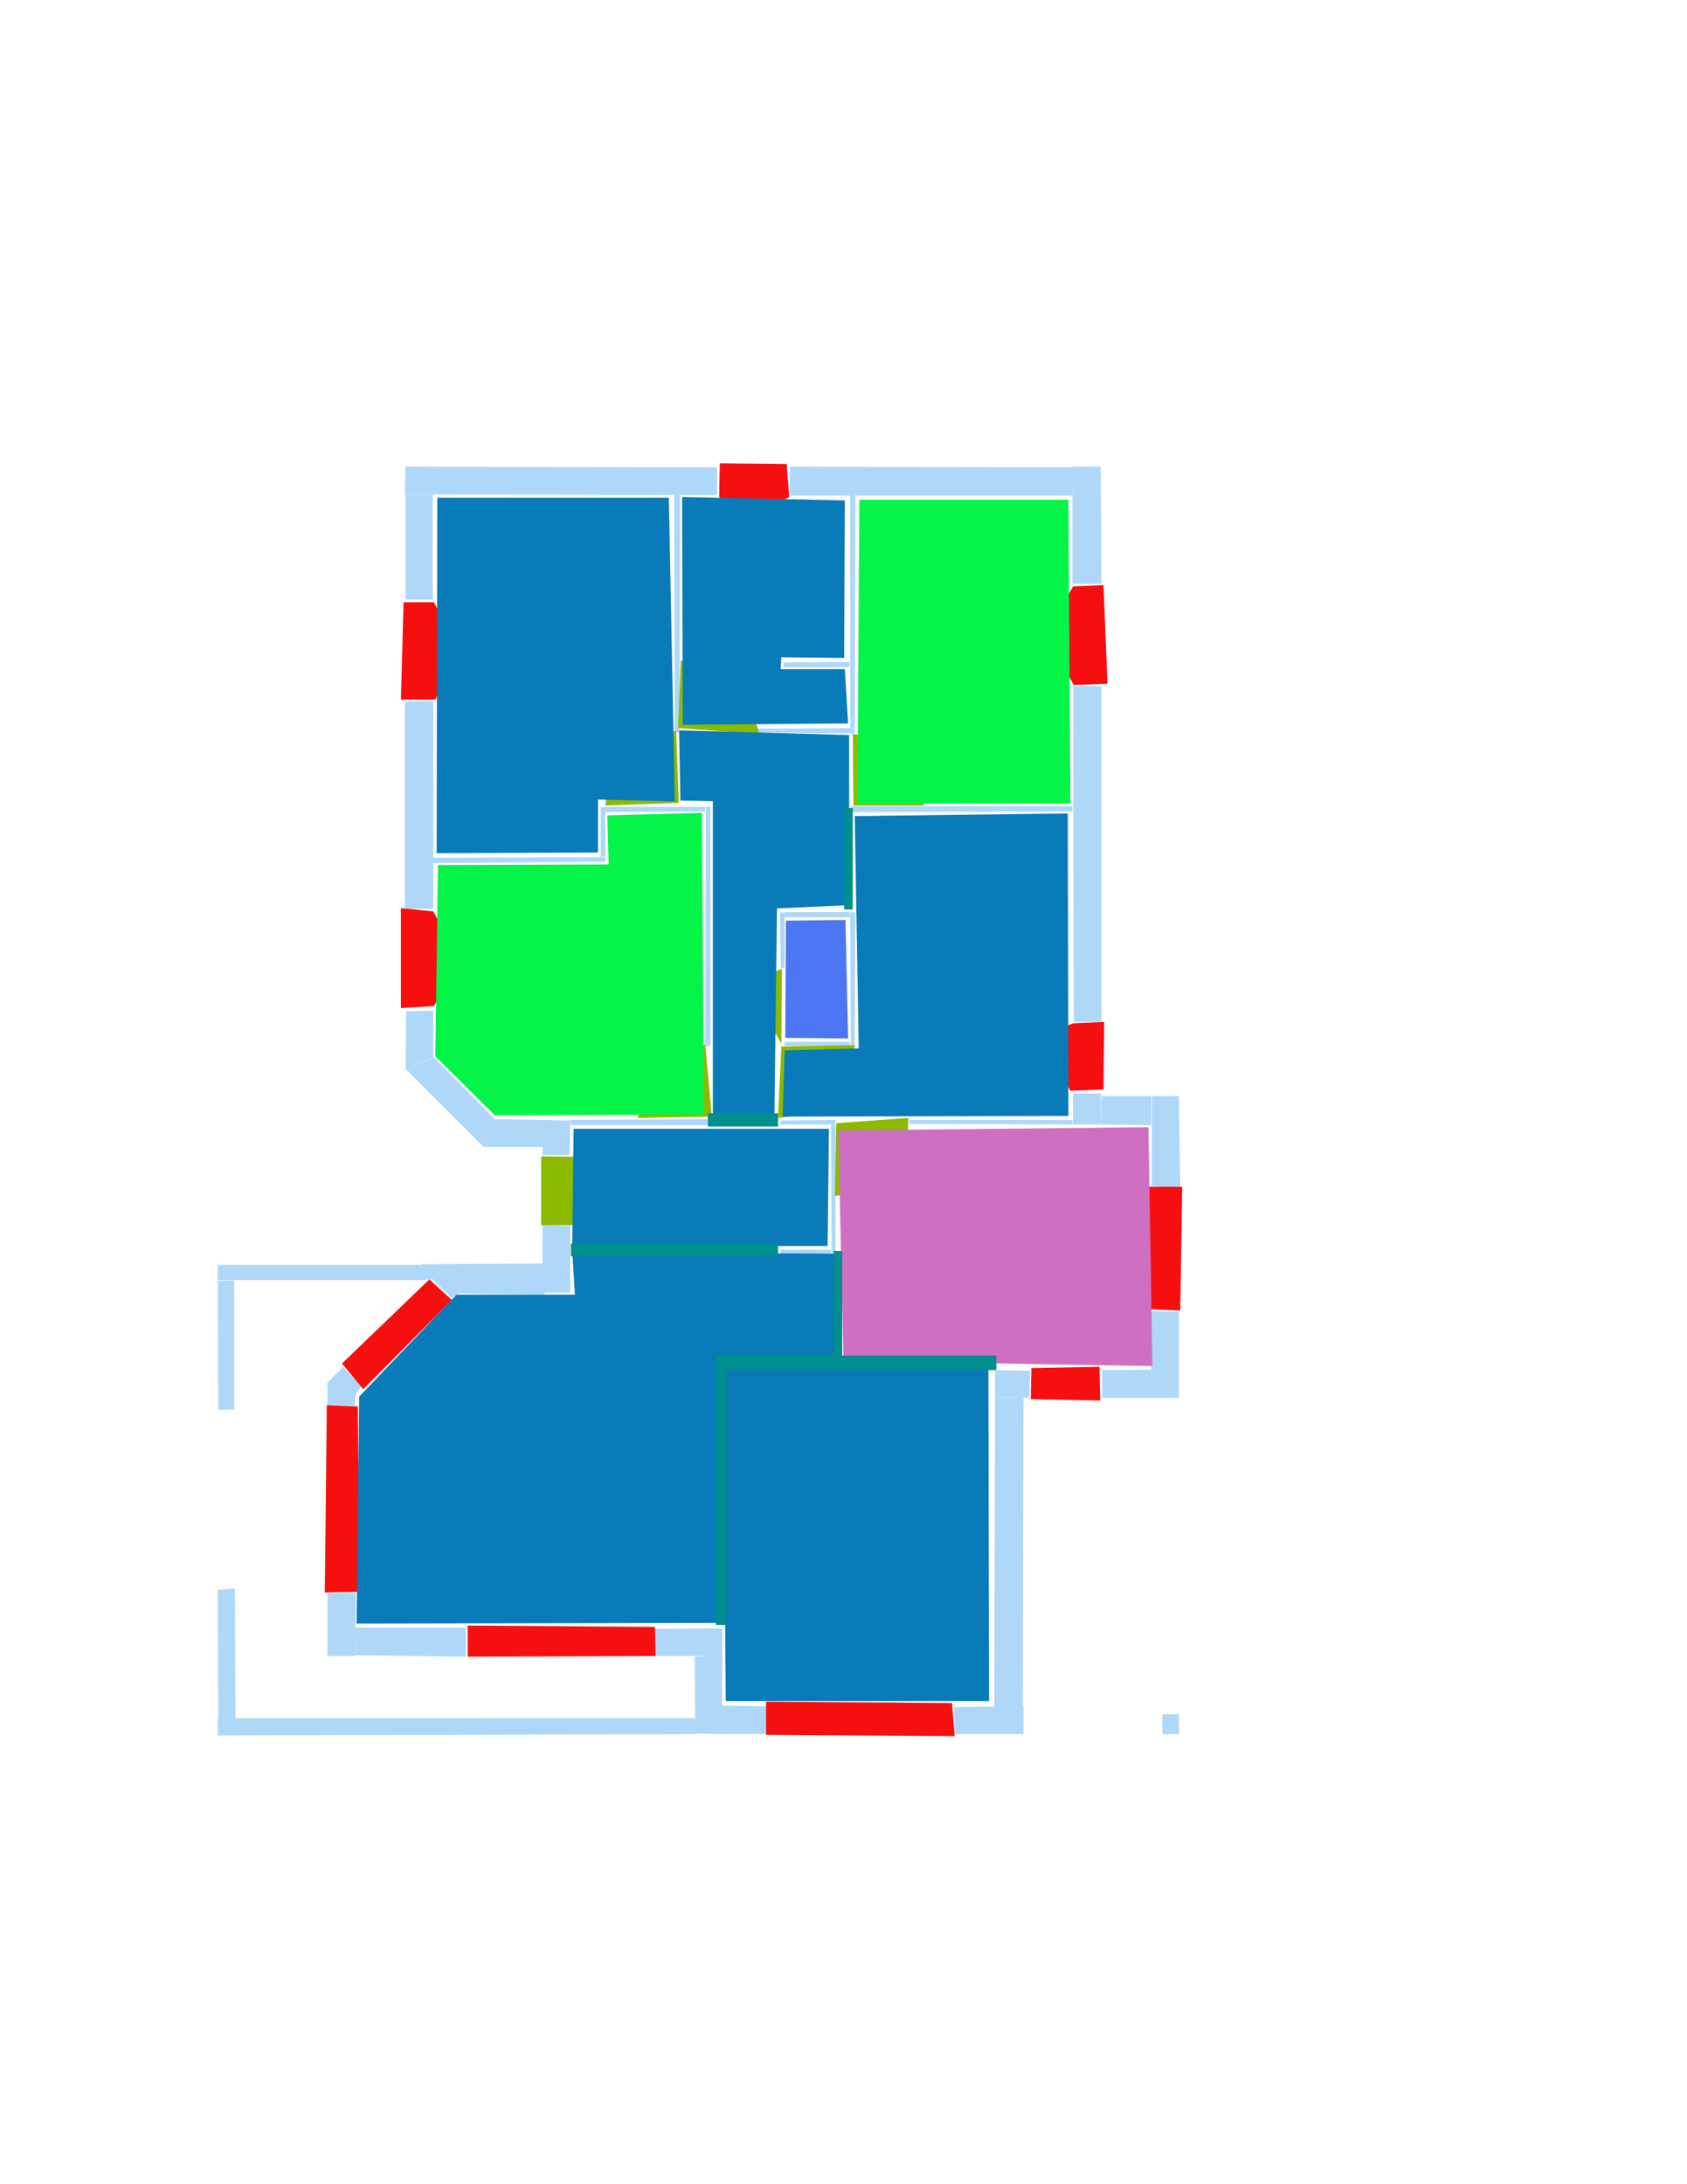 <ns0:svg xmlns:ns0="http://www.w3.org/2000/svg" version="1.1" width="2550" height="3300">
<ns0:width>2480</ns0:width>
<ns0:height>3508</ns0:height>
<ns0:nclasslabel>50</ns0:nclasslabel>
<ns0:nclassappear>5</ns0:nclassappear>
<ns0:class>Bidet-1</ns0:class>
<ns0:class>Bidet-2</ns0:class>
<ns0:class>Bidet-3</ns0:class>
<ns0:class>Bidet-4</ns0:class>
<ns0:class>Door</ns0:class>
<ns0:class>Door-1</ns0:class>
<ns0:class>Door-23</ns0:class>
<ns0:class>Oven-1</ns0:class>
<ns0:class>Oven-2</ns0:class>
<ns0:class>Oven-3</ns0:class>
<ns0:class>Oven-4</ns0:class>
<ns0:class>Parking</ns0:class>
<ns0:class>Roof</ns0:class>
<ns0:class>Room</ns0:class>
<ns0:class>Separation</ns0:class>
<ns0:class>Sink-1</ns0:class>
<ns0:class>Sink-11</ns0:class>
<ns0:class>Sink-12</ns0:class>
<ns0:class>Sink-13</ns0:class>
<ns0:class>Sink-14</ns0:class>
<ns0:class>Sink-2</ns0:class>
<ns0:class>Sink-3</ns0:class>
<ns0:class>Sink-4</ns0:class>
<ns0:class>Sink-5</ns0:class>
<ns0:class>Sink-6</ns0:class>
<ns0:class>Sofa-1</ns0:class>
<ns0:class>Sofa-3</ns0:class>
<ns0:class>Sofa-4</ns0:class>
<ns0:class>Sofa-5</ns0:class>
<ns0:class>Sofa-6</ns0:class>
<ns0:class>Sofa-7</ns0:class>
<ns0:class>Sofa-8</ns0:class>
<ns0:class>Sofa-9</ns0:class>
<ns0:class>Stairs-1</ns0:class>
<ns0:class>Table-1</ns0:class>
<ns0:class>Table-2</ns0:class>
<ns0:class>Table-3</ns0:class>
<ns0:class>Table-4</ns0:class>
<ns0:class>Table-5</ns0:class>
<ns0:class>Table-6</ns0:class>
<ns0:class>Table-7</ns0:class>
<ns0:class>Text</ns0:class>
<ns0:class>Tub-1</ns0:class>
<ns0:class>Tub-3</ns0:class>
<ns0:class>TV-1</ns0:class>
<ns0:class>TV-2</ns0:class>
<ns0:class>Wall</ns0:class>
<ns0:class>Wall-1</ns0:class>
<ns0:class>Wallieee</ns0:class>
<ns0:class>Window</ns0:class>
<ns0:polygon class="Wall" fill="#AFD8F8" id="0" transcription="" points="614,1528 655,1527 655,1598 613,1615 " />
<ns0:polygon class="Wall" fill="#AFD8F8" id="1" transcription="" points="495,2407 538,2407 537,2502 495,2502 " />
<ns0:polygon class="Wall" fill="#AFD8F8" id="2" transcription="" points="989,2461 1092,2460 1092,2502 989,2502 " />
<ns0:polygon class="Wall" fill="#AFD8F8" id="3" transcription="" points="1442,2579 1547,2578 1547,2620 1443,2620 " />
<ns0:polygon class="Wall" fill="#AFD8F8" id="4" transcription="" points="1375,1692 1621,1692 1621,1699 1375,1698 " />
<ns0:polygon class="Wall" fill="#AFD8F8" id="5" transcription="" points="1504,2070 1557,2071 1556,2112 1504,2112 " />
<ns0:polygon class="Wall" fill="#AFD8F8" id="6" transcription="" points="1622,1036 1665,1037 1665,1544 1623,1544 " />
<ns0:polygon class="Wall" fill="#AFD8F8" id="7" transcription="" points="1664,1652 1622,1652 1622,1699 1664,1699 " />
<ns0:polygon class="Wall" fill="#AFD8F8" id="8" transcription="" points="1740,1700 1740,1656 1665,1656 1664,1699 " />
<ns0:polygon class="Wall" fill="#AFD8F8" id="9" transcription="" points="1741,1792 1784,1795 1782,1656 1741,1656 " />
<ns0:polygon class="Wall" fill="#AFD8F8" id="10" transcription="" points="1740,1981 1782,1982 1782,2070 1740,2071 " />
<ns0:polygon class="Wall" fill="#AFD8F8" id="11" transcription="" points="1666,2070 1666,2112 1782,2112 1782,2069 " />
<ns0:polygon class="Wall" fill="#AFD8F8" id="12" transcription="" points="1504,2112 1547,2112 1546,2582 1503,2580 " />
<ns0:polygon class="Wall" fill="#AFD8F8" id="13" transcription="" points="613,906 654,906 654,747 613,747 " />
<ns0:polygon class="Wall" fill="#AFD8F8" id="14" transcription="" points="1084,748 1084,706 613,705 612,747 " />
<ns0:polygon class="Wall" fill="#AFD8F8" id="15" transcription="" points="1027,1107 1020,1107 1019,747 1028,747 " />
<ns0:polygon class="Wall" fill="#AFD8F8" id="16" transcription="" points="915,1219 915,1227 1066,1226 1066,1219 " />
<ns0:polygon class="Wall" fill="#AFD8F8" id="17" transcription="" points="1066,1581 1074,1580 1074,1218 1067,1219 " />
<ns0:polygon class="Wall" fill="#AFD8F8" id="18" transcription="" points="863,1700 862,1692 1074,1691 1074,1700 " />
<ns0:polygon class="Wall" fill="#AFD8F8" id="19" transcription="" points="915,1294 908,1295 908,1219 915,1220 " />
<ns0:polygon class="Wall" fill="#AFD8F8" id="20" transcription="" points="655,1296 655,1304 915,1302 915,1295 " />
<ns0:polygon class="Wall" fill="#AFD8F8" id="21" transcription="" points="612,1060 655,1059 655,1373 612,1373 " />
<ns0:polygon class="Wall" fill="#AFD8F8" id="22" transcription="" points="704,2459 704,2503 537,2501 537,2459 " />
<ns0:polygon class="Wall" fill="#AFD8F8" id="23" transcription="" points="329,2402 355,2400 356,2599 330,2599 " />
<ns0:polygon class="Wall" fill="#AFD8F8" id="24" transcription="" points="1051,2596 1052,2620 329,2622 329,2596 " />
<ns0:polygon class="Wall" fill="#AFD8F8" id="25" transcription="" points="1091,2620 1051,2619 1050,2503 1092,2501 " />
<ns0:polygon class="Wall" fill="#AFD8F8" id="26" transcription="" points="1159,2578 1159,2620 1090,2620 1091,2577 " />
<ns0:polygon class="Wall" fill="#AFD8F8" id="27" transcription="" points="749,1692 731,1733 613,1615 656,1598 " />
<ns0:polygon class="Wall" fill="#AFD8F8" id="28" transcription="" points="820,1745 861,1745 862,1693 820,1692 " />
<ns0:polygon class="Wall" fill="#AFD8F8" id="29" transcription="" points="820,1692 820,1733 731,1733 749,1691 " />
<ns0:polygon class="Wall" fill="#AFD8F8" id="30" transcription="" points="354,1935 329,1935 330,2130 354,2130 " />
<ns0:polygon class="Wall" fill="#AFD8F8" id="31" transcription="" points="638,1934 329,1934 329,1911 638,1911 " />
<ns0:polygon class="Wall" fill="#AFD8F8" id="32" transcription="" points="820,1851 862,1852 862,1953 820,1953 " />
<ns0:polygon class="Wall" fill="#AFD8F8" id="33" transcription="" points="682,1961 693,1954 823,1956 823,1909 638,1910 637,1934 654,1933 " />
<ns0:polygon class="Wall" fill="#AFD8F8" id="34" transcription="" points="519,2065 546,2095 538,2106 536,2124 495,2123 495,2089 " />
<ns0:polygon class="Wall" fill="#AFD8F8" id="35" transcription="" points="1194,705 1193,749 1621,749 1622,706 " />
<ns0:polygon class="Wall" fill="#AFD8F8" id="36" transcription="" points="1621,882 1665,882 1664,705 1621,705 " />
<ns0:polygon class="Wall" fill="#AFD8F8" id="37" transcription="" points="1285,1099 1292,1100 1293,748 1285,748 " />
<ns0:polygon class="Wall" fill="#AFD8F8" id="38" transcription="" points="1180,1888 1180,1894 1256,1894 1256,1888 " />
<ns0:polygon class="Wall" fill="#AFD8F8" id="39" transcription="" points="1256,1699 1263,1700 1263,1893 1257,1894 " />
<ns0:polygon class="Wall" fill="#AFD8F8" id="40" transcription="" points="1180,1693 1180,1699 1262,1699 1263,1692 " />
<ns0:polygon class="Wall" fill="#AFD8F8" id="41" transcription="" points="1186,1378 1186,1386 1250,1386 1285,1386 1284,1378 " />
<ns0:polygon class="Wall" fill="#AFD8F8" id="42" transcription="" points="1180,1462 1186,1463 1186,1379 1179,1378 " />
<ns0:polygon class="Wall" fill="#AFD8F8" id="43" transcription="" points="1186,1574 1185,1580 1285,1580 1284,1574 " />
<ns0:polygon class="Wall" fill="#AFD8F8" id="44" transcription="" points="1293,1379 1285,1378 1286,1579 1292,1580 " />
<ns0:polygon class="Wall" fill="#AFD8F8" id="45" transcription="" points="1184,1001 1184,1008 1284,1008 1284,1000 " />
<ns0:polygon class="Wall" fill="#AFD8F8" id="46" transcription="" points="1139,1101 1139,1107 1292,1108 1292,1100 " />
<ns0:polygon class="Wall" fill="#AFD8F8" id="47" transcription="" points="1286,1218 1286,1227 1621,1226 1621,1218 " />
<ns0:polygon class="Window" fill="#f60f0f" id="48" transcription="" points="1103,796 1193,751 1189,701 1088,700 1087,750 " />
<ns0:polygon class="Window" fill="#f60f0f" id="49" transcription="" points="690,975 656,910 610,910 606,1057 658,1057 689,994 669,981 " />
<ns0:polygon class="Window" fill="#f60f0f" id="50" transcription="" points="1586,948 1622,886 1668,884 1674,1033 1623,1035 1587,969 1608,960 " />
<ns0:polygon class="Window" fill="#f60f0f" id="51" transcription="" points="1573,1567 1618,1648 1668,1646 1669,1544 1622,1546 " />
<ns0:polygon class="Window" fill="#f60f0f" id="52" transcription="" points="1737,1793 1736,1978 1784,1980 1787,1793 " />
<ns0:polygon class="Window" fill="#f60f0f" id="53" transcription="" points="1559,2067 1558,2114 1663,2116 1662,2065 " />
<ns0:polygon class="Window" fill="#f60f0f" id="54" transcription="" points="1439,2573 1158,2571 1158,2621 1443,2623 " />
<ns0:polygon class="Window" fill="#f60f0f" id="55" transcription="" points="707,2456 707,2503 991,2502 990,2458 " />
<ns0:polygon class="Window" fill="#f60f0f" id="56" transcription="" points="543,2405 491,2406 494,2123 541,2125 " />
<ns0:polygon class="Window" fill="#f60f0f" id="57" transcription="" points="517,2060 549,2099 683,1964 649,1933 " />
<ns0:polygon class="Door" fill="#8BBA00" id="58" transcription="" points="958,1749 818,1747 818,1851 864,1851 921,1835 957,1792 " />
<ns0:polygon class="Window" fill="#f60f0f" id="59" transcription="" points="690,1458 669,1449 689,1441 655,1377 606,1372 606,1523 656,1520 " />
<ns0:polygon class="Door" fill="#8BBA00" id="60" transcription="" points="964,1689 1076,1687 1066,1578 1007,1591 979,1631 " />
<ns0:polygon class="Door" fill="#8BBA00" id="61" transcription="" points="1128,1482 1181,1577 1182,1464 " />
<ns0:polygon class="Door" fill="#8BBA00" id="62" transcription="" points="1292,1579 1181,1581 1176,1689 1255,1680 1287,1628 " />
<ns0:polygon class="Door" fill="#8BBA00" id="63" transcription="" points="1397,1217 1290,1217 1289,1109 1355,1119 1387,1162 " />
<ns0:polygon class="Door" fill="#8BBA00" id="64" transcription="" points="1029,998 1025,1100 1148,1109 1127,1039 1078,1004 " />
<ns0:polygon class="Door" fill="#8BBA00" id="65" transcription="" points="915,1217 1026,1213 1022,1104 966,1116 924,1159 " />
<ns0:polygon class="Door" fill="#8BBA00" id="66" transcription="" points="1262,1807 1264,1697 1373,1689 1371,1745 1318,1797 " />
<ns0:polygon class="Room" fill="#097bb9" id="67" transcription="" points="661,752 660,1289 904,1288 904,1208 1020,1211 1011,752 " />
<ns0:polygon class="Room" fill="#097bb9" id="68" transcription="" points="1277,756 1276,994 1181,993 1180,1011 1277,1011 1282,1093 1032,1095 1031,751 " />
<ns0:polygon class="livingRoom" fill="#04f448" id="69" transcription="" points="1299,755 1296,1214 1618,1214 1615,755 " />
<ns0:polygon class="Room" fill="#097bb9" id="70" transcription="" points="1292,1233 1298,1584 1186,1587 1183,1687 1615,1686 1614,1229 " />
<ns0:polygon class="Room" fill="#097bb9" id="71" transcription="" points="1026.5,1103.5 1028.5,1209.5 1077.5,1210.5 1077.5,1690.5 1170.5,1690.5 1174.5,1372.5 1283.5,1367.5 1283.5,1110.5 " />
<ns0:polygon class="kitchen" fill="#4c76f2" id="72" transcription="" points="1188,1391 1187,1568 1282,1569 1278,1390 " />
<ns0:polygon class="livingRoom" fill="#04f448" id="73" transcription="" points="662,1307 658,1596 748,1685 1064,1684 1061,1228 918,1232 920,1306 " />
<ns0:polygon class="Room" fill="#097bb9" id="74" transcription="" points="865,1882.5 1251,1882.5 1253,1705.5 867,1705.5 " />
<ns0:polygon class="bathRoom" fill="#cf6fc2" id="75" transcription="" points="1742,2064 1736,1703 1267,1708 1275,2056 " />
<ns0:polygon class="Room" fill="#097bb9" id="76" transcription="" points="1093,2065 1097,2570 1495,2570 1494,2066 " />
<ns0:polygon class="Room" fill="#097bb9" id="77" transcription="" points="1261,1894 1266,2056 1093,2060 1087,2452 539,2453 543,2110 690,1956 869,1956 865,1892 " />
<ns0:polygon class="Separation" fill="#008E8E" id="78" transcription="" points="1070,1682 1176,1682 1176,1702 1070,1702 " />
<ns0:polygon class="Separation" fill="#008E8E" id="79" transcription="" points="863,1879 1176,1879 1176,1898 863,1898 " />
<ns0:polygon class="Separation" fill="#008E8E" id="80" transcription="" points="1260,1890 1273,1890 1273,2063 1260,2063 " />
<ns0:polygon class="Separation" fill="#008E8E" id="81" transcription="" points="1082,2060 1098,2060 1098,2455 1082,2455 " />
<ns0:polygon class="Separation" fill="#008E8E" id="82" transcription="" points="1082,2048 1506,2048 1506,2070 1082,2070 " />
<ns0:polygon class="Separation" fill="#008E8E" id="83" transcription="" points="1276,1221 1289,1221 1289,1374 1276,1374 " />
<ns0:polygon class="Wall" fill="#AFD8F8" id="84" transcription="" points="1757,2590 1782,2590 1782,2620 1757,2620 " />
<ns0:relation type="incident" objects="35,36" />
<ns0:relation type="incident" objects="36,50" />
<ns0:relation type="incident" objects="50,6" />
<ns0:relation type="incident" objects="6,51" />
<ns0:relation type="incident" objects="51,7" />
<ns0:relation type="incident" objects="7,8" />
<ns0:relation type="incident" objects="8,9" />
<ns0:relation type="incident" objects="9,52" />
<ns0:relation type="incident" objects="52,10" />
<ns0:relation type="incident" objects="10,11" />
<ns0:relation type="incident" objects="11,53" />
<ns0:relation type="incident" objects="53,5" />
<ns0:relation type="incident" objects="5,12" />
<ns0:relation type="incident" objects="12,3" />
<ns0:relation type="incident" objects="3,54" />
<ns0:relation type="incident" objects="54,26" />
<ns0:relation type="incident" objects="26,25" />
<ns0:relation type="incident" objects="25,2" />
<ns0:relation type="incident" objects="25,24" />
<ns0:relation type="incident" objects="24,23" />
<ns0:relation type="incident" objects="2,55" />
<ns0:relation type="incident" objects="55,22" />
<ns0:relation type="incident" objects="22,1" />
<ns0:relation type="incident" objects="1,56" />
<ns0:relation type="incident" objects="34,56" />
<ns0:relation type="incident" objects="34,57" />
<ns0:relation type="incident" objects="57,33" />
<ns0:relation type="incident" objects="33,31" />
<ns0:relation type="incident" objects="31,30" />
<ns0:relation type="incident" objects="33,32" />
<ns0:relation type="incident" objects="32,58" />
<ns0:relation type="incident" objects="58,28" />
<ns0:relation type="incident" objects="28,29" />
<ns0:relation type="incident" objects="29,27" />
<ns0:relation type="incident" objects="28,18" />
<ns0:relation type="incident" objects="27,0" />
<ns0:relation type="incident" objects="0,59" />
<ns0:relation type="incident" objects="59,21" />
<ns0:relation type="incident" objects="21,49" />
<ns0:relation type="incident" objects="49,13" />
<ns0:relation type="incident" objects="13,14" />
<ns0:relation type="incident" objects="14,48" />
<ns0:relation type="incident" objects="48,35" />
<ns0:relation type="incident" objects="18,60" />
<ns0:relation type="incident" objects="60,17" />
<ns0:relation type="incident" objects="17,16" />
<ns0:relation type="incident" objects="16,19" />
<ns0:relation type="incident" objects="19,20" />
<ns0:relation type="incident" objects="20,21" />
<ns0:relation type="incident" objects="16,65" />
<ns0:relation type="incident" objects="65,15" />
<ns0:relation type="incident" objects="15,14" />
<ns0:relation type="incident" objects="15,64" />
<ns0:relation type="incident" objects="64,46" />
<ns0:relation type="incident" objects="46,37" />
<ns0:relation type="incident" objects="37,45" />
<ns0:relation type="incident" objects="37,35" />
<ns0:relation type="incident" objects="37,63" />
<ns0:relation type="incident" objects="47,63" />
<ns0:relation type="incident" objects="47,6" />
<ns0:relation type="incident" objects="7,4" />
<ns0:relation type="incident" objects="4,66" />
<ns0:relation type="incident" objects="66,40" />
<ns0:relation type="incident" objects="40,39" />
<ns0:relation type="incident" objects="39,38" />
<ns0:relation type="incident" objects="40,62" />
<ns0:relation type="incident" objects="62,43" />
<ns0:relation type="incident" objects="43,44" />
<ns0:relation type="incident" objects="44,41" />
<ns0:relation type="incident" objects="41,42" />
<ns0:relation type="incident" objects="42,61" />
<ns0:relation type="incident" objects="61,43" />
<ns0:relation type="incident" objects="82,5" />
<ns0:relation type="incident" objects="82,81" />
<ns0:relation type="incident" objects="81,2" />
<ns0:relation type="incident" objects="18,78" />
<ns0:relation type="incident" objects="40,78" />
<ns0:relation type="incident" objects="80,82" />
<ns0:relation type="incident" objects="80,39" />
<ns0:relation type="incident" objects="80,38" />
<ns0:relation type="neighbour" objects="67,68" />
<ns0:relation type="neighbour" objects="68,69" />
<ns0:relation type="neighbour" objects="69,70" />
<ns0:relation type="neighbour" objects="70,72" />
<ns0:relation type="neighbour" objects="72,71" />
<ns0:relation type="neighbour" objects="71,70" />
<ns0:relation type="neighbour" objects="71,69" />
<ns0:relation type="neighbour" objects="71,68" />
<ns0:relation type="neighbour" objects="71,67" />
<ns0:relation type="neighbour" objects="73,71" />
<ns0:relation type="neighbour" objects="67,73" />
<ns0:relation type="neighbour" objects="73,74" />
<ns0:relation type="neighbour" objects="74,71" />
<ns0:relation type="neighbour" objects="74,75" />
<ns0:relation type="neighbour" objects="75,70" />
<ns0:relation type="neighbour" objects="70,74" />
<ns0:relation type="neighbour" objects="75,76" />
<ns0:relation type="neighbour" objects="76,77" />
<ns0:relation type="neighbour" objects="77,74" />
<ns0:relation type="neighbour" objects="77,75" />
<ns0:relation type="access" objects="67,65,71" />
<ns0:relation type="access" objects="71,64,68" />
<ns0:relation type="access" objects="71,63,69" />
<ns0:relation type="access" objects="72,61,71" />
<ns0:relation type="access" objects="71,60,73" />
<ns0:relation type="access" objects="71,62,70" />
<ns0:relation type="access" objects="70,66,75" />
<ns0:relation type="access" objects="74,58,74" />
<ns0:relation type="incident" objects="83,47" />
<ns0:relation type="incident" objects="83,44" />
<ns0:relation type="incident" objects="83,41" />
<ns0:relation type="access" objects="71,83,70" />
<ns0:relation type="access" objects="71,78,74" />
<ns0:relation type="access" objects="74,79,77" />
<ns0:relation type="access" objects="77,81,76" />
<ns0:relation type="access" objects="77,80,75" />
<ns0:relation type="access" objects="76,82,75" />
<ns0:relation type="outerP" objects="14,13,49,21,59,0,27,29,28,58,32,33,57,34,56,1,22,55,2,25,26,54,3,12,5,53,11,10,52,9,8,7,51,6,50,36,35,48" />
<ns0:relation type="surround" objects="14,15,65,16,19,20,21,49,13,14,67" />
<ns0:relation type="surround" objects="14,48,35,37,46,64,15,14,68" />
<ns0:relation type="surround" objects="35,36,50,6,47,63,37,35,69" />
<ns0:relation type="surround" objects="64,46,63,83,41,42,61,43,62,78,60,17,16,65,64,71" />
<ns0:relation type="surround" objects="47,6,51,7,4,66,40,62,43,44,83,47,70" />
<ns0:relation type="surround" objects="41,44,43,61,42,41,72" />
<ns0:relation type="surround" objects="20,19,16,17,60,18,28,29,27,0,59,21,20,73" />
<ns0:relation type="surround" objects="18,78,40,39,38,79,32,58,28,18,74" />
<ns0:relation type="surround" objects="66,4,7,8,9,52,10,11,53,5,82,80,39,66,75" />
<ns0:relation type="surround" objects="82,5,12,3,54,26,25,2,81,82,76" />
<ns0:relation type="surround" objects="79,38,80,82,81,2,55,22,1,56,34,57,33,32,79,77" />
</ns0:svg>